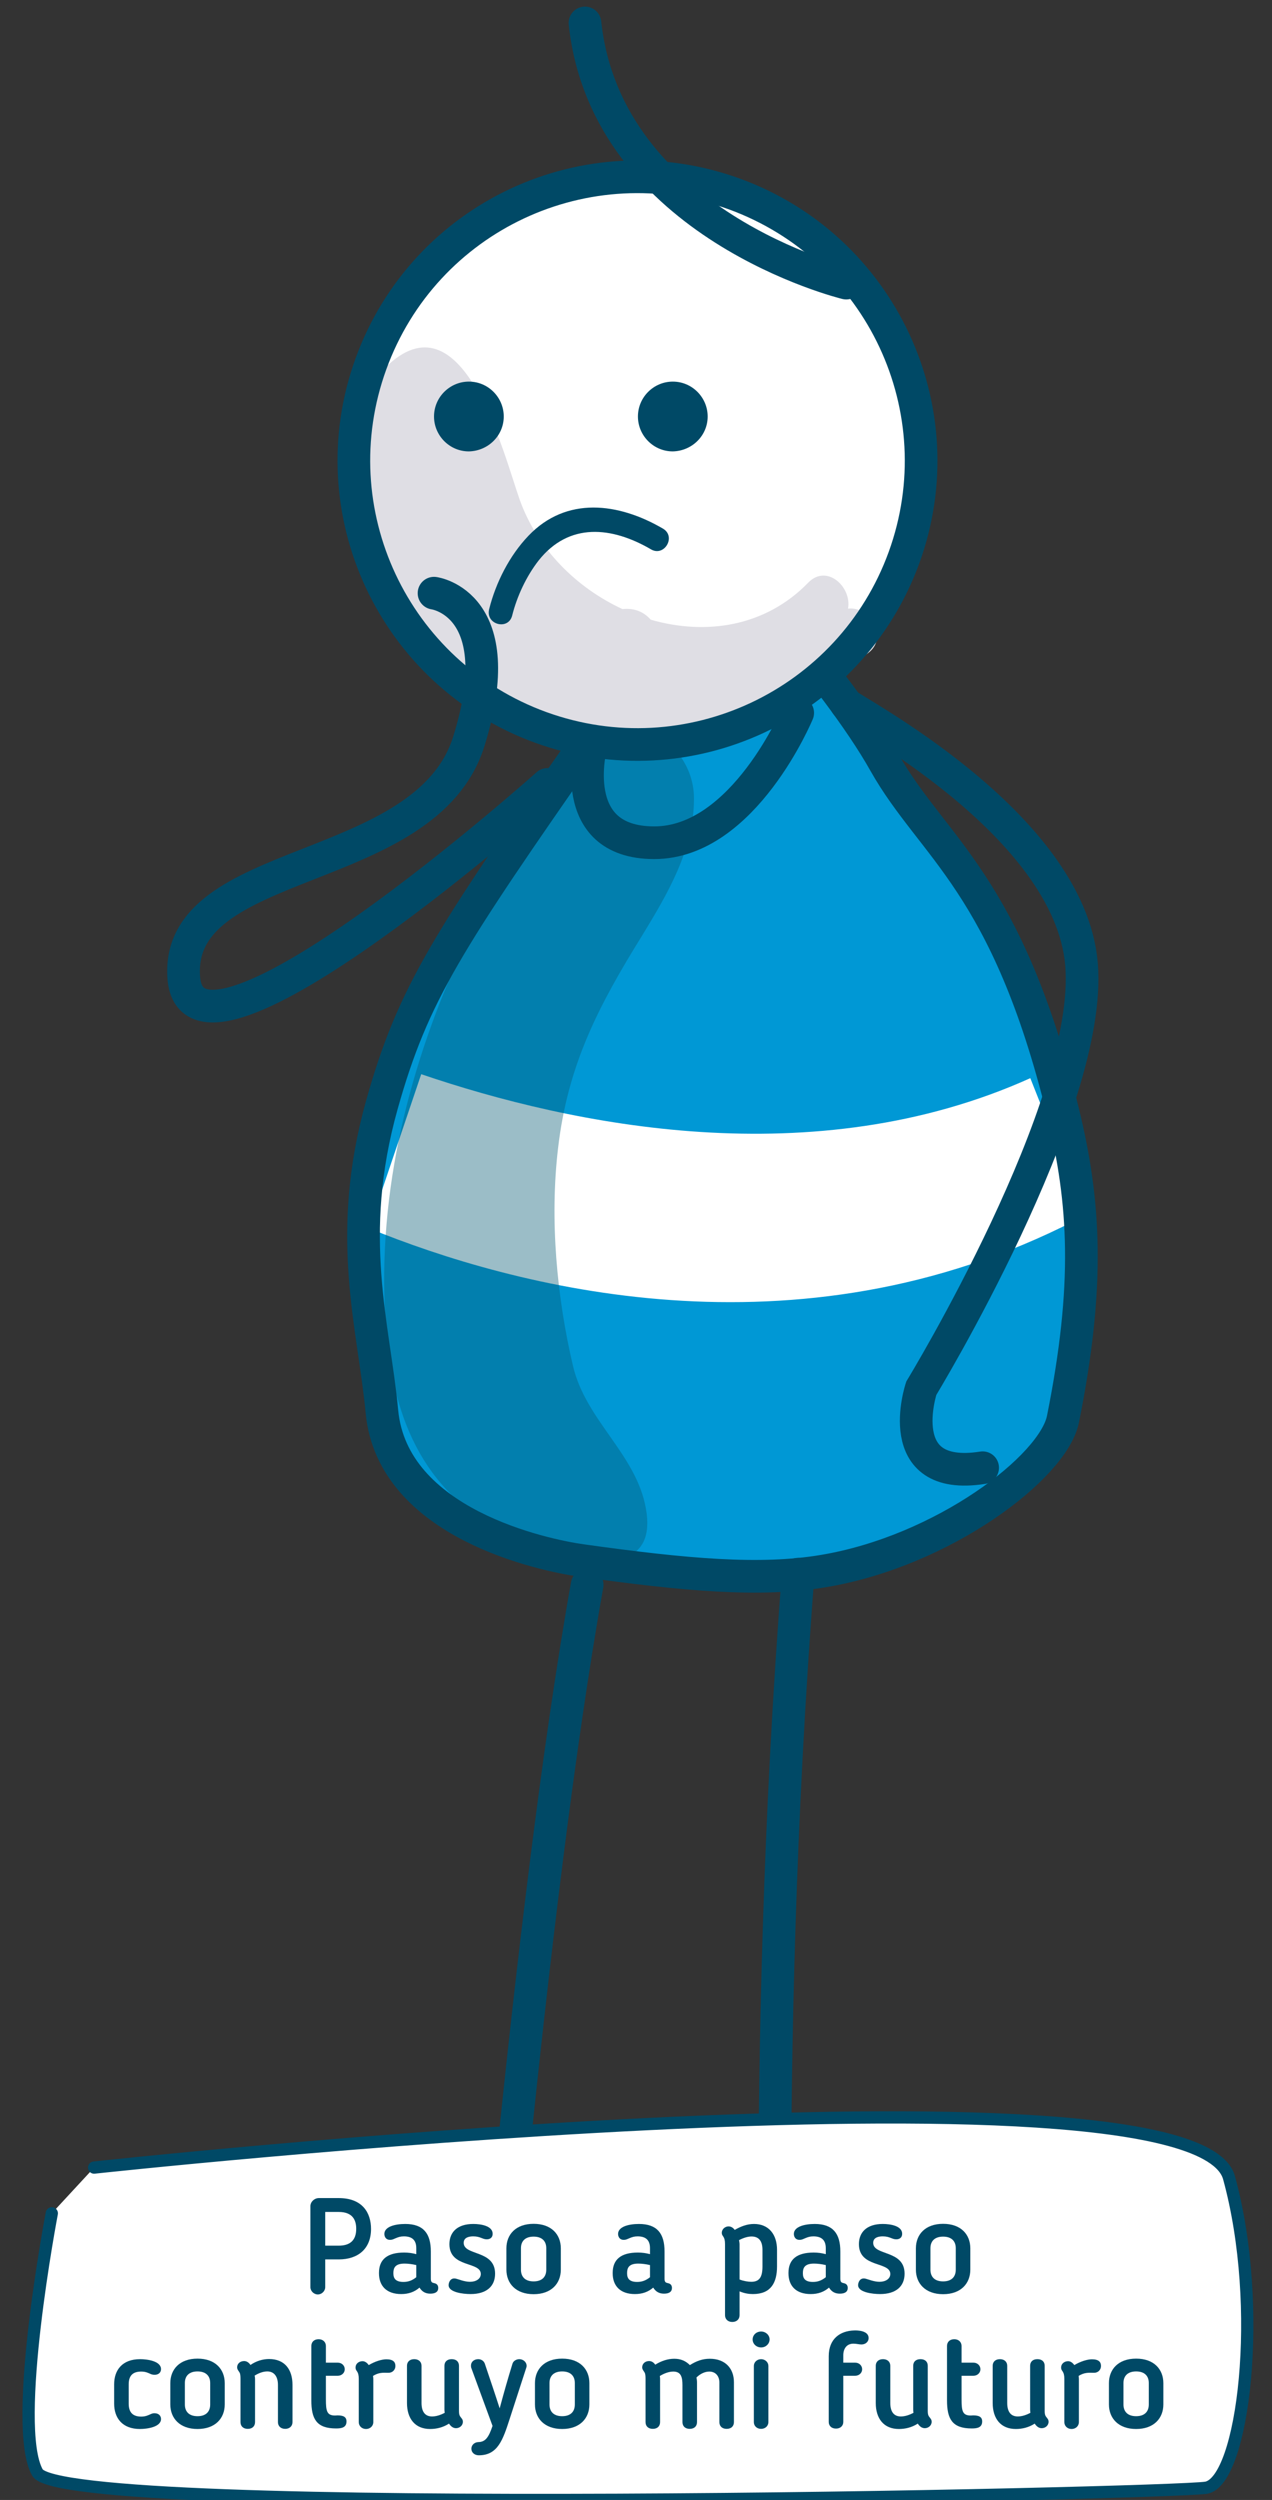 <?xml version="1.0" encoding="utf-8"?>
<!-- Generator: Adobe Illustrator 17.0.0, SVG Export Plug-In . SVG Version: 6.00 Build 0)  -->
<!DOCTYPE svg PUBLIC "-//W3C//DTD SVG 1.1//EN" "http://www.w3.org/Graphics/SVG/1.1/DTD/svg11.dtd">
<svg version="1.1" id="Capa_1" xmlns="http://www.w3.org/2000/svg" xmlns:xlink="http://www.w3.org/1999/xlink" x="0px" y="0px"
	 width="311.612px" height="612px" viewBox="260.969 0 311.612 612" enable-background="new 260.969 0 311.612 612"
	 xml:space="preserve">
<rect x="260.969" y="0" width="311.612" height="612" fill="#333333" stroke="none"/>
<g>
	<path fill="#0098D5" d="M475.205,186.733c11.786,20.869,29.951,29.411,43.683,85.529c5.406,22.058,6.596,42.278,0,75.148
		c-2.487,11.786-29.519,32.438-58.821,37.304c-15.462,2.595-33.736,0.973-59.146-2.595c-9.191-1.298-46.278-8.975-48.873-36.439
		c-1.946-20.869-9.083-42.818,0-75.148c7.677-27.356,16.219-40.115,50.279-88.989c33.844-48.657,31.249-47.792,31.249-47.792
		S463.094,165.324,475.205,186.733"/>
	<path fill="#FFFFFF" d="M520.185,281.129l-6.812-17.192c-53.09,23.896-112.344,11.57-149.216-0.973L351.398,300.7
		c35.033,14.273,104.451,33.195,173.004-1.946L520.185,281.129z"/>
	<path fill="none" stroke="#004966" stroke-width="8" stroke-linecap="round" stroke-miterlimit="10" d="M451.308,605.402
		c0.973,5.19-4.217-99.153,5.19-220.039"/>
	<path fill="none" stroke="#004966" stroke-width="8" stroke-linecap="round" stroke-miterlimit="10" d="M379.188,607.997
		c0,0,11.353-140.349,25.626-220.039"/>
	<path opacity="0.4" fill="#075B75" enable-background="new    " d="M374.646,231.606c5.406-11.57,12.651-22.058,17.733-33.736
		c2.595-6.055,6.488-15.138,13.408-17.3c1.298-1.081,2.703-1.838,4.109-2.271c-1.73-0.865-3.352-1.73-5.082-2.703
		c-1.838-1.081-3.784-2.271-5.623-3.568c11.029,3.028,22.166,5.731,31.573,12.759c-1.298-0.216-2.595-0.433-3.893-0.649
		c2.487,3.028,4.109,6.92,4.109,11.353c0,12.435-6.488,23.355-12.759,33.628c-10.596,17.084-18.165,31.465-20.544,52.009
		c-2.054,17.409-0.324,36.331,3.676,53.307c3.136,13.3,15.462,21.517,17.841,34.817c2.487,13.732-8.758,14.165-19.355,11.57
		c-2.595,0.757-5.514,0.108-6.92-2.054c-3.028-1.081-5.731-2.271-7.569-3.136c-21.301-10.488-28.546-29.519-29.951-52.225
		C353.345,291.401,361.347,260.26,374.646,231.606"/>
	<path fill="none" stroke="#004966" stroke-width="8" stroke-miterlimit="10" d="M477.691,186.733
		c11.786,20.869,29.951,29.411,43.683,85.529c5.406,22.058,6.596,42.278,0,75.148c-2.379,11.786-29.411,32.33-58.713,37.196
		c-15.462,2.595-33.736,0.973-59.254-2.595c-9.191-1.298-46.278-8.975-48.874-36.439c-1.946-20.869-9.083-42.818,0-75.148
		c7.677-27.356,16.219-40.115,50.279-88.989c33.844-48.657,31.249-47.792,31.249-47.792S465.689,165.324,477.691,186.733z"/>
	<path fill="#FFFFFF" d="M349.344,88.23c-13.083,36.114,5.623,75.905,41.629,88.989c36.114,13.083,75.905-5.623,88.989-41.629
		c13.083-36.114-5.623-75.905-41.629-88.989S362.428,52.115,349.344,88.23"/>
	<path fill="#DFDEE4" d="M382.431,173.326c-5.298-4.325-10.596-8.542-15.462-13.192c0.324,0,0.757-0.108,1.081,0
		c-1.298-1.298-2.595-2.703-3.784-4.109c-14.381-16.868-26.599-48.333-9.083-65.849c19.139-19.247,29.194,21.085,33.087,32.114
		c4.325,12.11,13.948,21.625,25.194,26.816c3.028-0.324,5.298,0.757,6.92,2.595c13.516,3.893,28.113,1.73,38.601-9.083
		c4.541-4.649,10.705,1.081,9.731,6.38c5.514-0.649,10.056,7.136,4.866,10.921c-2.054,1.514-4.109,3.028-6.38,4.433
		c-2.919,5.082-8.326,8.218-13.84,10.38c-1.73,0.649-3.352,0.541-4.649-0.108c-0.541,1.189-1.514,2.054-2.811,2.487
		c-22.166,7.136-45.089,5.623-64.011-6.055C381.999,171.704,382.215,172.461,382.431,173.326"/>
	<path fill="none" stroke="#004966" stroke-width="8" stroke-miterlimit="10" d="M351.831,89.095
		c-13.083,36.114,5.623,75.905,41.629,88.989c36.114,13.083,75.905-5.623,88.989-41.629c13.083-36.114-5.623-75.905-41.629-88.989
		C404.706,34.382,364.915,52.98,351.831,89.095z"/>
	<path fill="none" stroke="#004966" stroke-width="8" stroke-linecap="round" stroke-miterlimit="10" d="M468.284,69.307
		c0,0-58.713-14.273-64.011-63.687"/>
	<path fill="none" stroke="#004966" stroke-width="8" stroke-linecap="round" stroke-miterlimit="10" d="M405.787,182.3
		c0,0-6.488,24.004,15.462,24.004s35.141-31.789,35.141-31.789"/>
	<path fill="#004966" d="M434.332,101.962c0-4.649-3.784-8.542-8.542-8.542c-4.649,0-8.542,3.784-8.542,8.542
		c0,4.649,3.784,8.542,8.542,8.542C430.548,110.396,434.332,106.611,434.332,101.962z"/>
	<path fill="#004966" d="M384.378,101.962c0-4.649-3.784-8.542-8.542-8.542c-4.649,0-8.542,3.784-8.542,8.542
		c0,4.649,3.784,8.542,8.542,8.542C380.593,110.396,384.378,106.611,384.378,101.962z"/>
	<g>
		<g>
			<path fill="#004966" d="M386.432,150.727c1.189-4.758,3.46-9.623,6.488-13.516c7.461-9.407,17.949-8.326,27.572-2.703
				c3.244,1.838,6.163-3.136,2.919-5.082c-10.921-6.38-23.68-8.001-32.979,1.73c-4.649,4.866-8.001,11.461-9.623,17.949
				C379.836,152.89,385.459,154.403,386.432,150.727L386.432,150.727z"/>
		</g>
	</g>
</g>
<path fill="none" stroke="#004966" stroke-width="8" stroke-linecap="round" stroke-miterlimit="10" d="M367.294,145.213
	c0,0,19.03,2.487,8.542,36.223s-72.013,27.572-69.85,57.848c2.163,30.276,89.097-47.252,89.097-47.252"/>
<path fill="none" stroke="#004966" stroke-width="8" stroke-linecap="round" stroke-miterlimit="10" d="M468.284,172.353
	c0.973,1.406,54.712,29.086,57.632,63.687s-39.25,103.802-39.25,103.802s-7.677,23.031,15.03,19.463"/>
<path fill="#FFFFFF" stroke="#004966" stroke-width="3" stroke-linecap="round" stroke-miterlimit="10" d="M273.66,541.827
	c0,0-9.952,52.04-3.525,63.443c6.22,11.403,277.2,5.183,286.323,3.732c9.122-1.659,14.306-44.161,5.598-75.883
	c-8.708-31.721-278.029-2.488-278.029-2.488"/>
<rect x="284.467" y="537.503" fill="none" width="265.562" height="73.496"/>
<g enable-background="new    ">
	<path fill="#004966" d="M340.642,553.11v6.799c0,0.924-0.825,1.782-1.815,1.782c-0.957,0-1.815-0.825-1.815-1.782v-19.836
		c0-1.056,0.958-1.98,2.08-1.98h4.852c5.842,0,7.921,3.631,7.921,7.559c0,4.785-3.103,7.459-7.921,7.459h-3.302V553.11z
		 M340.642,549.744h3.3c2.806,0,4.291-1.32,4.291-4.126c0-2.047-0.792-4.126-4.291-4.126h-3.3V549.744z"/>
	<path fill="#004966" d="M362.95,550.371c0-1.947-0.99-2.904-3.036-2.904c-0.858,0-1.386,0.197-1.947,0.429l-0.627,0.264
		c-0.198,0.1-0.561,0.165-0.858,0.165c-0.957,0-1.354-0.759-1.354-1.452c0-1.749,2.542-2.442,5.116-2.442
		c4.456,0,6.271,2.344,6.271,6.733v6.7c0,0.824,0.33,0.957,0.825,1.056c0.693,0.132,0.99,0.562,0.99,1.188
		c0,0.924-0.693,1.386-1.947,1.386c-1.155,0-2.013-0.462-2.641-1.485c-1.221,1.057-2.673,1.585-4.488,1.585
		c-3.598,0-5.446-2.014-5.446-5.083v-0.1c0-3.3,2.046-4.983,6.172-4.983c1.023,0,2.013,0.132,2.97,0.396L362.95,550.371
		L362.95,550.371z M357.339,556.443v0.1c0,1.32,0.66,2.079,2.476,2.079c1.122,0,2.112-0.33,3.135-1.155v-2.971
		c-0.957-0.23-2.046-0.363-2.871-0.363C357.769,554.133,357.339,555.189,357.339,556.443z"/>
	<path fill="#004966" d="M376.908,544.43c1.947,0,4.752,0.495,4.752,2.409c0,0.892-0.594,1.354-1.452,1.354
		c-1.056,0-1.551-0.726-3.3-0.726c-0.825,0-2.344,0.164-2.344,1.584c0,3.234,7.69,1.65,7.69,7.558c0,3.069-2.08,4.984-6.007,4.984
		c-1.881,0-5.38-0.43-5.38-2.179c0-0.594,0.396-1.947,1.848-1.584c0.594,0.132,2.013,0.759,3.399,0.759
		c1.485,0,2.641-0.726,2.641-1.914c0-3.103-7.69-1.452-7.69-7.294C371.067,546.41,373.046,544.43,376.908,544.43z"/>
	<path fill="#004966" d="M385.025,555.618v-5.215c0-3.399,2.31-6.007,6.667-6.007c4.356,0,6.667,2.607,6.667,6.007v5.215
		c0,3.367-2.311,6.007-6.667,6.007C387.336,561.625,385.025,558.985,385.025,555.618z M394.795,555.618v-5.247
		c0-1.75-1.056-2.839-3.102-2.839s-3.103,1.089-3.103,2.839v5.247c0,1.782,1.056,2.872,3.103,2.872
		C393.738,558.49,394.795,557.4,394.795,555.618z"/>
	<path fill="#004966" d="M420.203,550.371c0-1.947-0.99-2.904-3.036-2.904c-0.858,0-1.386,0.197-1.947,0.429l-0.627,0.264
		c-0.198,0.1-0.562,0.165-0.858,0.165c-0.957,0-1.353-0.759-1.353-1.452c0-1.749,2.541-2.442,5.115-2.442
		c4.456,0,6.271,2.344,6.271,6.733v6.7c0,0.824,0.33,0.957,0.825,1.056c0.693,0.132,0.99,0.562,0.99,1.188
		c0,0.924-0.692,1.386-1.947,1.386c-1.155,0-2.013-0.462-2.641-1.485c-1.221,1.057-2.673,1.585-4.488,1.585
		c-3.598,0-5.445-2.014-5.445-5.083v-0.1c0-3.3,2.046-4.983,6.172-4.983c1.022,0,2.013,0.132,2.97,0.396L420.203,550.371
		L420.203,550.371z M414.593,556.443v0.1c0,1.32,0.66,2.079,2.476,2.079c1.122,0,2.112-0.33,3.135-1.155v-2.971
		c-0.957-0.23-2.046-0.363-2.871-0.363C415.022,554.133,414.593,555.189,414.593,556.443z"/>
	<path fill="#004966" d="M442.148,560.933v5.842c0,0.924-0.66,1.65-1.782,1.65c-1.155,0-1.782-0.76-1.782-1.65v-17.394
		c0-0.925-0.133-1.42-0.463-1.914c-0.197-0.265-0.329-0.495-0.329-0.858c0-0.957,0.857-1.584,1.649-1.584
		c0.627,0,1.122,0.33,1.519,0.857c1.519-0.857,3.004-1.452,4.72-1.452c3.631,0,5.644,2.574,5.644,6.337v4.06
		c0,3.928-1.452,6.767-5.907,6.767C444.392,561.593,443.335,561.428,442.148,560.933z M442.148,558.028
		c1.022,0.396,2.145,0.561,2.871,0.561c2.014,0,2.739-1.188,2.739-3.763v-4.06c0-2.146-0.891-3.268-2.673-3.268
		c-0.925,0-1.98,0.33-3.069,0.892c0.065,0.363,0.132,0.693,0.132,0.99V558.028z"/>
	<path fill="#004966" d="M463.268,550.371c0-1.947-0.99-2.904-3.036-2.904c-0.858,0-1.386,0.197-1.947,0.429l-0.627,0.264
		c-0.198,0.1-0.562,0.165-0.858,0.165c-0.957,0-1.353-0.759-1.353-1.452c0-1.749,2.541-2.442,5.115-2.442
		c4.456,0,6.271,2.344,6.271,6.733v6.7c0,0.824,0.33,0.957,0.825,1.056c0.693,0.132,0.99,0.562,0.99,1.188
		c0,0.924-0.692,1.386-1.947,1.386c-1.155,0-2.013-0.462-2.641-1.485c-1.221,1.057-2.673,1.585-4.488,1.585
		c-3.598,0-5.445-2.014-5.445-5.083v-0.1c0-3.3,2.046-4.983,6.172-4.983c1.022,0,2.013,0.132,2.97,0.396L463.268,550.371
		L463.268,550.371z M457.657,556.443v0.1c0,1.32,0.66,2.079,2.476,2.079c1.122,0,2.112-0.33,3.135-1.155v-2.971
		c-0.957-0.23-2.046-0.363-2.871-0.363C458.086,554.133,457.657,555.189,457.657,556.443z"/>
	<path fill="#004966" d="M477.226,544.43c1.947,0,4.753,0.495,4.753,2.409c0,0.892-0.595,1.354-1.452,1.354
		c-1.057,0-1.552-0.726-3.301-0.726c-0.825,0-2.344,0.164-2.344,1.584c0,3.234,7.69,1.65,7.69,7.558
		c0,3.069-2.079,4.984-6.007,4.984c-1.881,0-5.38-0.43-5.38-2.179c0-0.594,0.396-1.947,1.849-1.584
		c0.594,0.132,2.013,0.759,3.399,0.759c1.485,0,2.641-0.726,2.641-1.914c0-3.103-7.69-1.452-7.69-7.294
		C471.384,546.41,473.364,544.43,477.226,544.43z"/>
	<path fill="#004966" d="M485.343,555.618v-5.215c0-3.399,2.311-6.007,6.667-6.007s6.667,2.607,6.667,6.007v5.215
		c0,3.367-2.311,6.007-6.667,6.007S485.343,558.985,485.343,555.618z M495.112,555.618v-5.247c0-1.75-1.057-2.839-3.103-2.839
		s-3.103,1.089-3.103,2.839v5.247c0,1.782,1.057,2.872,3.103,2.872S495.112,557.4,495.112,555.618z"/>
</g>
<g enable-background="new    ">
	<path fill="#004966" d="M288.931,583.701c0-3.466,1.947-6.172,6.37-6.172c1.75,0,5.116,0.462,5.116,2.442
		c0,0.692-0.462,1.386-1.584,1.386c-0.264,0-0.495-0.033-0.825-0.132c-0.726-0.33-1.353-0.66-2.442-0.66
		c-2.211,0-3.069,1.155-3.069,3.136v4.72c0,1.979,0.858,3.168,3.069,3.168c1.089,0,1.716-0.33,2.442-0.66
		c0.264-0.099,0.462-0.165,0.792-0.165c1.155,0,1.617,0.727,1.617,1.419c0,1.947-3.366,2.442-5.148,2.442
		c-4.39,0-6.337-2.739-6.337-6.204L288.931,583.701L288.931,583.701z"/>
	<path fill="#004966" d="M302.692,588.618v-5.215c0-3.399,2.31-6.007,6.667-6.007c4.356,0,6.667,2.607,6.667,6.007v5.215
		c0,3.367-2.311,6.007-6.667,6.007C305.002,594.625,302.692,591.985,302.692,588.618z M312.461,588.618v-5.247
		c0-1.75-1.056-2.839-3.102-2.839s-3.103,1.089-3.103,2.839v5.247c0,1.782,1.056,2.872,3.103,2.872
		C311.405,591.49,312.461,590.4,312.461,588.618z"/>
	<path fill="#004966" d="M323.449,592.942c0,0.924-0.594,1.65-1.782,1.65c-1.188,0-1.782-0.727-1.782-1.65v-10.595
		c0-1.452-0.231-1.519-0.429-1.849c-0.264-0.396-0.396-0.594-0.396-0.99c0-0.857,0.726-1.518,1.716-1.518
		c0.627,0,1.155,0.363,1.551,0.957c1.485-1.023,3.103-1.452,4.555-1.452c3.828,0,5.743,2.541,5.743,6.337v9.109
		c0,0.924-0.66,1.65-1.782,1.65c-1.155,0-1.782-0.727-1.782-1.65v-9.109c0-2.079-0.957-3.301-2.607-3.301
		c-0.99,0-2.013,0.363-3.103,1.023c0.066,0.297,0.099,0.561,0.099,0.792L323.449,592.942L323.449,592.942z"/>
	<path fill="#004966" d="M337.242,574.295c0-0.925,0.627-1.65,1.782-1.65c1.122,0,1.782,0.759,1.782,1.65v4.092h2.938
		c0.924,0,1.683,0.693,1.683,1.617c0,0.892-0.759,1.585-1.683,1.585h-2.938v5.775c0,2.904,0.264,3.961,2.244,3.961
		c0.231,0,0.462-0.033,0.594-0.033c1.419,0,2.211,0.363,2.211,1.485c0,1.518-1.254,1.716-2.542,1.716
		c-4.852,0-6.073-2.376-6.073-6.897v-13.301H337.242z"/>
	<path fill="#004966" d="M352.357,581.621c0.033,0.298,0.066,0.528,0.066,0.76v10.562c0,0.957-0.792,1.683-1.782,1.683
		c-1.023,0-1.782-0.726-1.782-1.683v-10.562c0-0.925-0.132-1.42-0.462-1.914c-0.198-0.265-0.33-0.495-0.33-0.892
		c0-0.924,0.792-1.551,1.716-1.551c0.594,0,1.123,0.396,1.519,0.957c1.485-0.892,3.168-1.42,4.323-1.42
		c1.684,0,2.211,0.693,2.211,1.617c0,1.057-0.825,1.75-1.815,1.684C354.634,580.829,353.743,580.796,352.357,581.621z"/>
	<path fill="#004966" d="M366.348,594.625c-3.729,0-5.677-2.574-5.677-6.369v-9.109c0-0.925,0.627-1.617,1.782-1.617
		c1.122,0,1.782,0.692,1.782,1.617v9.109c0,2.112,0.858,3.3,2.574,3.3c0.99,0,2.046-0.33,3.103-0.891
		c-0.033-0.297-0.066-0.562-0.066-0.792v-10.727c0-0.925,0.594-1.617,1.782-1.617s1.782,0.692,1.782,1.617v11.057
		c0,1.154,0.264,1.287,0.594,1.749c0.198,0.23,0.363,0.495,0.363,0.891c0,0.957-0.825,1.585-1.683,1.585
		c-0.726,0-1.287-0.463-1.716-1.123C369.483,594.263,367.866,594.625,366.348,594.625z"/>
	<path fill="#004966" d="M385.852,592.084c-1.684,5.215-2.938,8.978-7.591,8.978c-1.056,0-1.815-0.693-1.815-1.617
		c0-0.792,0.627-1.552,1.684-1.617c1.749,0,2.574-1.188,3.499-3.961l-5.182-14.126c-0.099-0.231-0.099-0.495-0.099-0.66
		c0-0.891,0.759-1.551,1.783-1.551c0.66,0,1.353,0.362,1.617,1.122l0.297,0.891c1.122,3.334,2.244,6.634,3.333,10.033
		c0.99-3.696,2.013-7.294,3.135-10.924c0.231-0.76,1.023-1.122,1.684-1.122c0.891,0,1.782,0.66,1.782,1.649
		c0,0.165-0.033,0.33-0.099,0.495L385.852,592.084z"/>
	<path fill="#004966" d="M392.021,588.618v-5.215c0-3.399,2.31-6.007,6.667-6.007c4.356,0,6.667,2.607,6.667,6.007v5.215
		c0,3.367-2.311,6.007-6.667,6.007C394.331,594.625,392.021,591.985,392.021,588.618z M401.79,588.618v-5.247
		c0-1.75-1.056-2.839-3.102-2.839s-3.103,1.089-3.103,2.839v5.247c0,1.782,1.056,2.872,3.103,2.872
		C400.734,591.49,401.79,590.4,401.79,588.618z"/>
	<path fill="#004966" d="M437.2,583.238c0-1.484-0.858-2.673-2.476-2.673c-1.122,0-2.277,0.594-3.136,1.452
		c0.066,0.363,0.133,0.759,0.133,1.155v9.77c0,0.924-0.595,1.65-1.783,1.65s-1.782-0.727-1.782-1.65v-9.044
		c0-1.947-0.33-3.333-2.244-3.333c-1.122,0-2.343,0.495-3.3,1.089c0.032,0.231,0.065,0.495,0.065,0.693v10.595
		c0,0.924-0.594,1.65-1.782,1.65s-1.782-0.727-1.782-1.65v-10.595c0-1.452-0.23-1.519-0.429-1.849
		c-0.265-0.396-0.396-0.627-0.396-0.957c0-0.924,0.76-1.551,1.684-1.551c0.66,0,1.155,0.363,1.518,0.891
		c1.485-0.924,3.07-1.452,4.654-1.452s2.806,0.528,3.828,1.552c1.585-0.99,3.069-1.552,4.885-1.552c3.729,0,5.908,2.311,5.908,5.743
		v9.77c0,0.924-0.594,1.65-1.782,1.65s-1.782-0.727-1.782-1.65L437.2,583.238L437.2,583.238z"/>
	<path fill="#004966" d="M447.427,574.657c-1.188,0-2.079-0.891-2.079-1.947c0-1.089,0.892-1.947,2.079-1.947
		c1.155,0,2.08,0.892,2.08,1.947C449.474,573.8,448.582,574.657,447.427,574.657z M447.427,594.593c-1.022,0-1.782-0.693-1.782-1.65
		v-13.764c0-0.891,0.76-1.649,1.782-1.649c0.99,0,1.782,0.759,1.782,1.649v13.764C449.209,593.899,448.417,594.593,447.427,594.593z
		"/>
	<path fill="#004966" d="M463.992,576.803c0-4.258,2.772-6.205,6.238-6.304c0.693-0.033,3.531,0,3.531,1.848
		c0,0.99-0.825,1.585-1.749,1.585c-0.594,0-1.222-0.198-1.98-0.198c-1.684,0-2.476,1.287-2.476,2.838v1.815h2.938
		c0.925,0,1.684,0.693,1.684,1.617c0,0.892-0.759,1.585-1.684,1.585h-2.938v11.32c0,0.891-0.66,1.617-1.782,1.617
		c-1.155,0-1.782-0.727-1.782-1.617L463.992,576.803L463.992,576.803z"/>
	<path fill="#004966" d="M481.187,594.625c-3.729,0-5.677-2.574-5.677-6.369v-9.109c0-0.925,0.627-1.617,1.782-1.617
		c1.122,0,1.782,0.692,1.782,1.617v9.109c0,2.112,0.858,3.3,2.574,3.3c0.99,0,2.046-0.33,3.103-0.891
		c-0.033-0.297-0.066-0.562-0.066-0.792v-10.727c0-0.925,0.595-1.617,1.782-1.617c1.188,0,1.782,0.692,1.782,1.617v11.057
		c0,1.154,0.265,1.287,0.595,1.749c0.197,0.23,0.362,0.495,0.362,0.891c0,0.957-0.824,1.585-1.683,1.585
		c-0.727,0-1.287-0.463-1.717-1.123C484.321,594.263,482.704,594.625,481.187,594.625z"/>
	<path fill="#004966" d="M492.966,574.295c0-0.925,0.627-1.65,1.782-1.65c1.122,0,1.782,0.759,1.782,1.65v4.092h2.938
		c0.925,0,1.684,0.693,1.684,1.617c0,0.892-0.759,1.585-1.684,1.585h-2.938v5.775c0,2.904,0.265,3.961,2.244,3.961
		c0.231,0,0.463-0.033,0.595-0.033c1.419,0,2.211,0.363,2.211,1.485c0,1.518-1.254,1.716-2.541,1.716
		c-4.852,0-6.073-2.376-6.073-6.897L492.966,574.295L492.966,574.295z"/>
	<path fill="#004966" d="M509.83,594.625c-3.729,0-5.677-2.574-5.677-6.369v-9.109c0-0.925,0.627-1.617,1.782-1.617
		c1.122,0,1.782,0.692,1.782,1.617v9.109c0,2.112,0.858,3.3,2.574,3.3c0.99,0,2.046-0.33,3.103-0.891
		c-0.033-0.297-0.066-0.562-0.066-0.792v-10.727c0-0.925,0.595-1.617,1.782-1.617c1.188,0,1.782,0.692,1.782,1.617v11.057
		c0,1.154,0.265,1.287,0.595,1.749c0.197,0.23,0.362,0.495,0.362,0.891c0,0.957-0.824,1.585-1.683,1.585
		c-0.727,0-1.287-0.463-1.717-1.123C512.965,594.263,511.348,594.625,509.83,594.625z"/>
	<path fill="#004966" d="M525.207,581.621c0.033,0.298,0.066,0.528,0.066,0.76v10.562c0,0.957-0.792,1.683-1.782,1.683
		c-1.023,0-1.782-0.726-1.782-1.683v-10.562c0-0.925-0.133-1.42-0.463-1.914c-0.197-0.265-0.33-0.495-0.33-0.892
		c0-0.924,0.793-1.551,1.717-1.551c0.594,0,1.122,0.396,1.519,0.957c1.484-0.892,3.168-1.42,4.323-1.42
		c1.684,0,2.211,0.693,2.211,1.617c0,1.057-0.825,1.75-1.814,1.684C527.484,580.829,526.594,580.796,525.207,581.621z"/>
	<path fill="#004966" d="M532.631,588.618v-5.215c0-3.399,2.311-6.007,6.667-6.007s6.667,2.607,6.667,6.007v5.215
		c0,3.367-2.311,6.007-6.667,6.007S532.631,591.985,532.631,588.618z M542.4,588.618v-5.247c0-1.75-1.057-2.839-3.103-2.839
		s-3.103,1.089-3.103,2.839v5.247c0,1.782,1.057,2.872,3.103,2.872S542.4,590.4,542.4,588.618z"/>
</g>
</svg>
